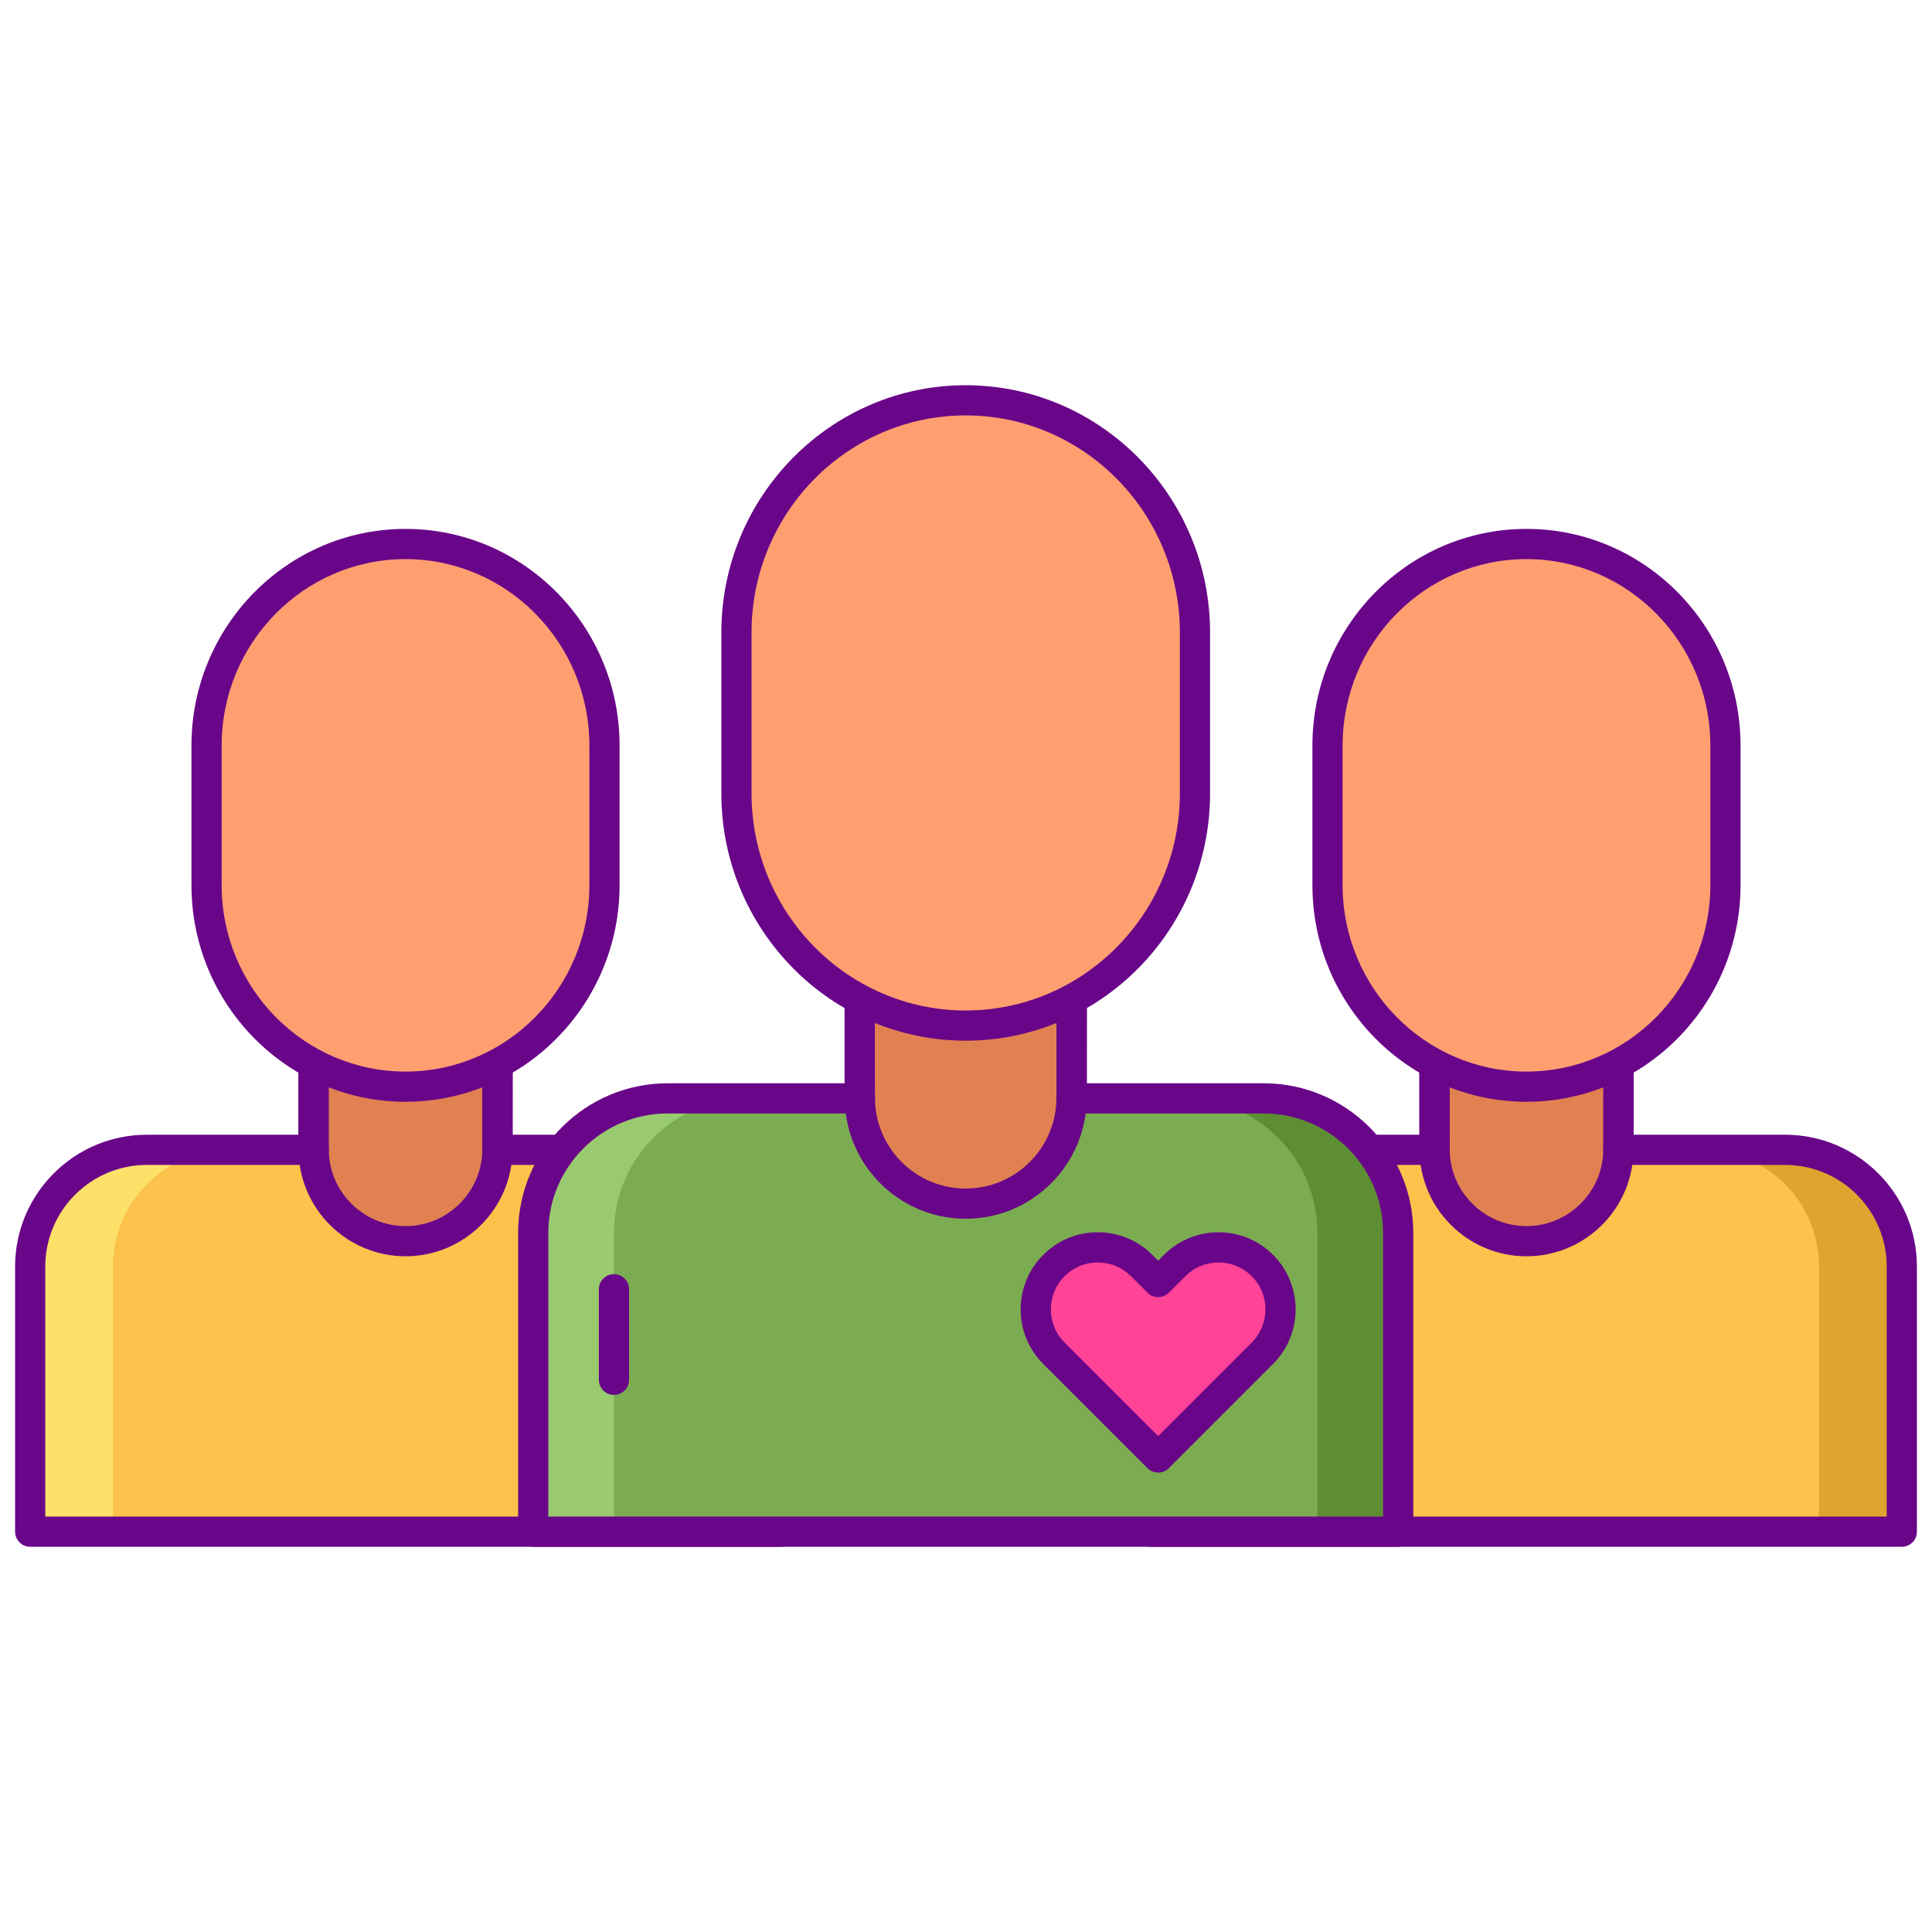 <svg id="Layer_1" enable-background="new 0 0 256 256" height="512" viewBox="0 0 256 256" width="512" xmlns="http://www.w3.org/2000/svg"><path d="m88.005 152.358h-7.906-14.205c.013-.227.035-.452.035-.683v-20.103h-24.39v20.103c0 .231.022.456.035.683h-14.205-7.906c-8.54 0-15.463 6.923-15.463 15.463v35.134h99.468v-35.134c0-8.54-6.923-15.463-15.463-15.463z" fill="#fcc24c"/><path d="m88.005 152.358h-3.061-7.907c8.54 0 15.463 6.923 15.463 15.463v35.134h10.968v-35.134c0-8.54-6.923-15.463-15.463-15.463z" fill="#dea42e"/><path d="m19.463 152.358h3.06 7.908c-8.54 0-15.463 6.923-15.463 15.463v35.134h-10.968v-35.134c0-8.54 6.923-15.463 15.463-15.463z" fill="#fce06a"/><path d="m65.906 152.305.023-20.732h-24.39l.023 20.732c.007 6.718 5.454 12.16 12.172 12.16 6.718-.001 12.165-5.442 12.172-12.16z" fill="#e18152"/><path d="m103.468 204.955h-99.468c-1.104 0-2-.896-2-2v-35.134c0-9.629 7.834-17.463 17.463-17.463h20.076v-18.786c0-1.104.896-2 2-2h24.39c1.104 0 2 .896 2 2v18.786h20.076c9.629 0 17.463 7.834 17.463 17.463v35.134c0 1.105-.896 2-2 2zm-97.468-4h95.468v-33.134c0-7.424-6.039-13.463-13.463-13.463h-22.111c-.552 0-1.078-.228-1.456-.629s-.573-.941-.54-1.491l.013-.2c.009-.121.019-.241.019-.363v-18.103h-20.39v18.103c0 .115.01.227.018.34l.015.231c.03.549-.166 1.086-.544 1.486s-.903.626-1.453.626h-22.113c-7.424 0-13.463 6.04-13.463 13.463z" fill="#690589"/><path d="m53.733 166.464c-7.806 0-14.163-6.351-14.171-14.158l-.023-20.732c-.001-.531.21-1.041.585-1.416s.884-.586 1.415-.586h24.39c.531 0 1.04.211 1.415.586s.586.885.585 1.416l-.022 20.732c-.009 7.807-6.367 14.158-14.174 14.158zm-10.192-32.892.021 18.73c.006 5.604 4.568 10.162 10.171 10.162 5.604 0 10.167-4.559 10.173-10.162l.021-18.73z" fill="#690589"/><path d="m53.734 143.988c-14.561 0-26.365-11.957-26.365-26.707v-18.49c0-14.75 11.804-26.707 26.365-26.707 14.561 0 26.365 11.957 26.365 26.707v18.49c0 14.75-11.804 26.707-26.365 26.707z" fill="#ff9f70"/><path d="m53.733 145.988c-15.64 0-28.364-12.878-28.364-28.708v-18.49c0-15.83 12.725-28.708 28.364-28.708 15.641 0 28.365 12.878 28.365 28.708v18.49c.001 15.83-12.724 28.708-28.365 28.708zm0-71.905c-13.435 0-24.364 11.084-24.364 24.708v18.49c0 13.624 10.93 24.708 24.364 24.708s24.365-11.084 24.365-24.708v-18.49c.001-13.624-10.93-24.708-24.365-24.708z" fill="#690589"/><path d="m236.537 152.358h-7.906-14.206c.013-.227.035-.452.035-.683v-20.103h-24.389v20.103c0 .231.022.456.035.683h-14.205-7.906c-8.54 0-15.463 6.923-15.463 15.463v35.134h99.468v-35.134c0-8.54-6.923-15.463-15.463-15.463z" fill="#fcc24c"/><path d="m236.537 152.358h-3.061-7.907c8.54 0 15.463 6.923 15.463 15.463v35.134h10.968v-35.134c0-8.54-6.923-15.463-15.463-15.463z" fill="#dea42e"/><path d="m167.995 152.358h3.06 7.908c-8.54 0-15.463 6.923-15.463 15.463v35.134h-10.968v-35.134c0-8.54 6.923-15.463 15.463-15.463z" fill="#fce06a"/><path d="m214.438 152.305.023-20.732h-24.389l.023 20.732c.007 6.718 5.454 12.16 12.172 12.16 6.716-.001 12.164-5.442 12.171-12.16z" fill="#e18152"/><path d="m252 204.955h-99.468c-1.104 0-2-.896-2-2v-35.134c0-9.629 7.834-17.463 17.463-17.463h20.076v-18.786c0-1.104.896-2 2-2h24.389c1.104 0 2 .896 2 2v18.786h20.076c9.63 0 17.464 7.834 17.464 17.463v35.134c0 1.105-.896 2-2 2zm-97.468-4h95.468v-33.134c0-7.424-6.04-13.463-13.464-13.463h-22.11c-.55 0-1.075-.227-1.453-.626s-.574-.937-.544-1.486l.014-.219c.008-.117.018-.233.018-.352v-18.103h-20.389v18.103c0 .123.01.243.019.363l.013.2c.033.55-.162 1.09-.54 1.491s-.904.629-1.456.629h-22.111c-7.424 0-13.463 6.04-13.463 13.463v33.134z" fill="#690589"/><path d="m202.266 166.464c-7.807 0-14.164-6.351-14.172-14.158l-.022-20.732c-.001-.531.21-1.04.585-1.416s.884-.586 1.415-.586h24.389c.531 0 1.04.211 1.415.586s.586.885.585 1.416l-.022 20.732c-.008 7.807-6.366 14.158-14.173 14.158zm-10.193-32.892.021 18.73c.006 5.603 4.568 10.162 10.172 10.162s10.167-4.559 10.172-10.162l.021-18.73z" fill="#690589"/><path d="m202.266 143.988c-14.561 0-26.365-11.957-26.365-26.707v-18.49c0-14.75 11.804-26.707 26.365-26.707 14.561 0 26.365 11.957 26.365 26.707v18.49c0 14.75-11.804 26.707-26.365 26.707z" fill="#ff9f70"/><path d="m202.266 145.988c-15.64 0-28.364-12.878-28.364-28.708v-18.49c0-15.83 12.725-28.708 28.364-28.708 15.641 0 28.365 12.878 28.365 28.708v18.49c0 15.83-12.725 28.708-28.365 28.708zm0-71.905c-13.435 0-24.364 11.084-24.364 24.708v18.49c0 13.624 10.93 24.708 24.364 24.708s24.365-11.084 24.365-24.708v-18.49c0-13.624-10.931-24.708-24.365-24.708z" fill="#690589"/><path d="m167.449 145.54h-9.109-16.368c.015-.262.04-.521.04-.787v-23.163h-28.102v23.163c0 .266.025.525.04.787h-16.368-9.109c-9.84 0-17.818 7.977-17.818 17.818v39.598h114.611v-39.598c0-9.841-7.977-17.818-17.817-17.818z" fill="#7bac51"/><path d="m167.449 145.54h-1.588-9.111c9.84 0 17.818 7.977 17.818 17.818v39.598h10.699v-39.598c-.001-9.841-7.978-17.818-17.818-17.818z" fill="#5d8e33"/><path d="m88.472 145.54h1.588 9.112c-9.84 0-17.817 7.977-17.817 17.818v39.598h-10.7v-39.598c0-9.841 7.977-17.818 17.817-17.818z" fill="#99ca6f"/><path d="m141.985 145.479.026-23.889h-28.102l.026 23.889c.008 7.74 6.285 14.011 14.025 14.011 7.741 0 14.018-6.271 14.025-14.011z" fill="#e18152"/><path d="m185.266 204.955h-114.612c-1.104 0-2-.896-2-2v-39.598c0-10.927 8.891-19.817 19.818-19.817h23.437v-21.95c0-1.104.896-2 2-2h28.103c1.104 0 2 .896 2 2v21.95h23.437c10.928 0 19.817 8.89 19.817 19.817v39.598c0 1.105-.896 2-2 2zm-112.612-4h110.611v-37.598c0-8.722-7.096-15.817-15.817-15.817h-25.478c-.551 0-1.078-.228-1.456-.628-.378-.401-.573-.94-.54-1.491l.016-.239c.01-.142.021-.284.021-.429v-21.163h-24.103v21.163c0 .141.011.279.021.417l.017.257c.03.549-.166 1.086-.544 1.486s-.903.626-1.453.626h-25.476c-8.723 0-15.818 7.096-15.818 15.817v37.599z" fill="#690589"/><path d="m127.96 161.49c-8.827 0-16.016-7.182-16.024-16.009l-.026-23.888c-.001-.531.21-1.041.585-1.416s.884-.586 1.415-.586h28.103c.531 0 1.04.211 1.415.586s.586.885.585 1.416l-.026 23.889c-.01 8.826-7.2 16.008-16.027 16.008zm-12.049-37.9.024 21.886c.007 6.625 5.4 12.013 12.024 12.013s12.019-5.389 12.025-12.013l.024-21.886z" fill="#690589"/><path d="m127.96 135.896c-16.778 0-30.379-13.778-30.379-30.773v-21.305c0-16.995 13.601-30.773 30.379-30.773 16.778 0 30.379 13.778 30.379 30.773v21.305c0 16.995-13.601 30.773-30.379 30.773z" fill="#ff9f70"/><path d="m127.96 137.896c-17.854 0-32.378-14.702-32.378-32.773v-21.305c0-18.071 14.524-32.773 32.378-32.773s32.379 14.702 32.379 32.773v21.305c0 18.071-14.526 32.773-32.379 32.773zm0-82.851c-15.647 0-28.378 12.908-28.378 28.773v21.305c0 15.865 12.73 28.773 28.378 28.773s28.379-12.908 28.379-28.773v-21.305c0-15.865-12.731-28.773-28.379-28.773z" fill="#690589"/><path d="m81.354 184.832c-1.104 0-2-.896-2-2v-12c0-1.104.896-2 2-2s2 .896 2 2v12c0 1.104-.895 2-2 2z" fill="#690589"/><path d="m139.65 167.69c-3.21 3.21-3.21 8.413 0 11.622l13.812 13.812 13.812-13.812c3.209-3.209 3.209-8.413 0-11.622-3.209-3.209-8.413-3.209-11.623 0l-2.189 2.189-2.189-2.189c-3.21-3.21-8.414-3.21-11.623 0z" fill="#ff4397"/><path d="m153.462 195.124c-.512 0-1.023-.195-1.414-.586l-13.812-13.812c-1.931-1.93-2.993-4.496-2.993-7.226 0-2.729 1.062-5.295 2.993-7.225 1.93-1.93 4.496-2.993 7.226-2.993s5.295 1.063 7.225 2.993l.775.775.775-.775c1.93-1.93 4.495-2.993 7.225-2.993s5.296 1.063 7.226 2.993c3.983 3.984 3.983 10.467 0 14.451l-13.812 13.812c-.391.391-.902.586-1.414.586zm-8-27.841c-1.661 0-3.223.647-4.397 1.821-1.175 1.174-1.821 2.736-1.821 4.396 0 1.661.646 3.223 1.821 4.397l12.397 12.397 12.397-12.397c2.424-2.425 2.424-6.37 0-8.794-1.175-1.174-2.736-1.821-4.397-1.821-1.66 0-3.222.647-4.396 1.821l-2.189 2.189c-.781.78-2.047.78-2.828 0l-2.189-2.189c-1.176-1.173-2.738-1.82-4.398-1.82zm-5.812.407h.01z" fill="#690589"/></svg>